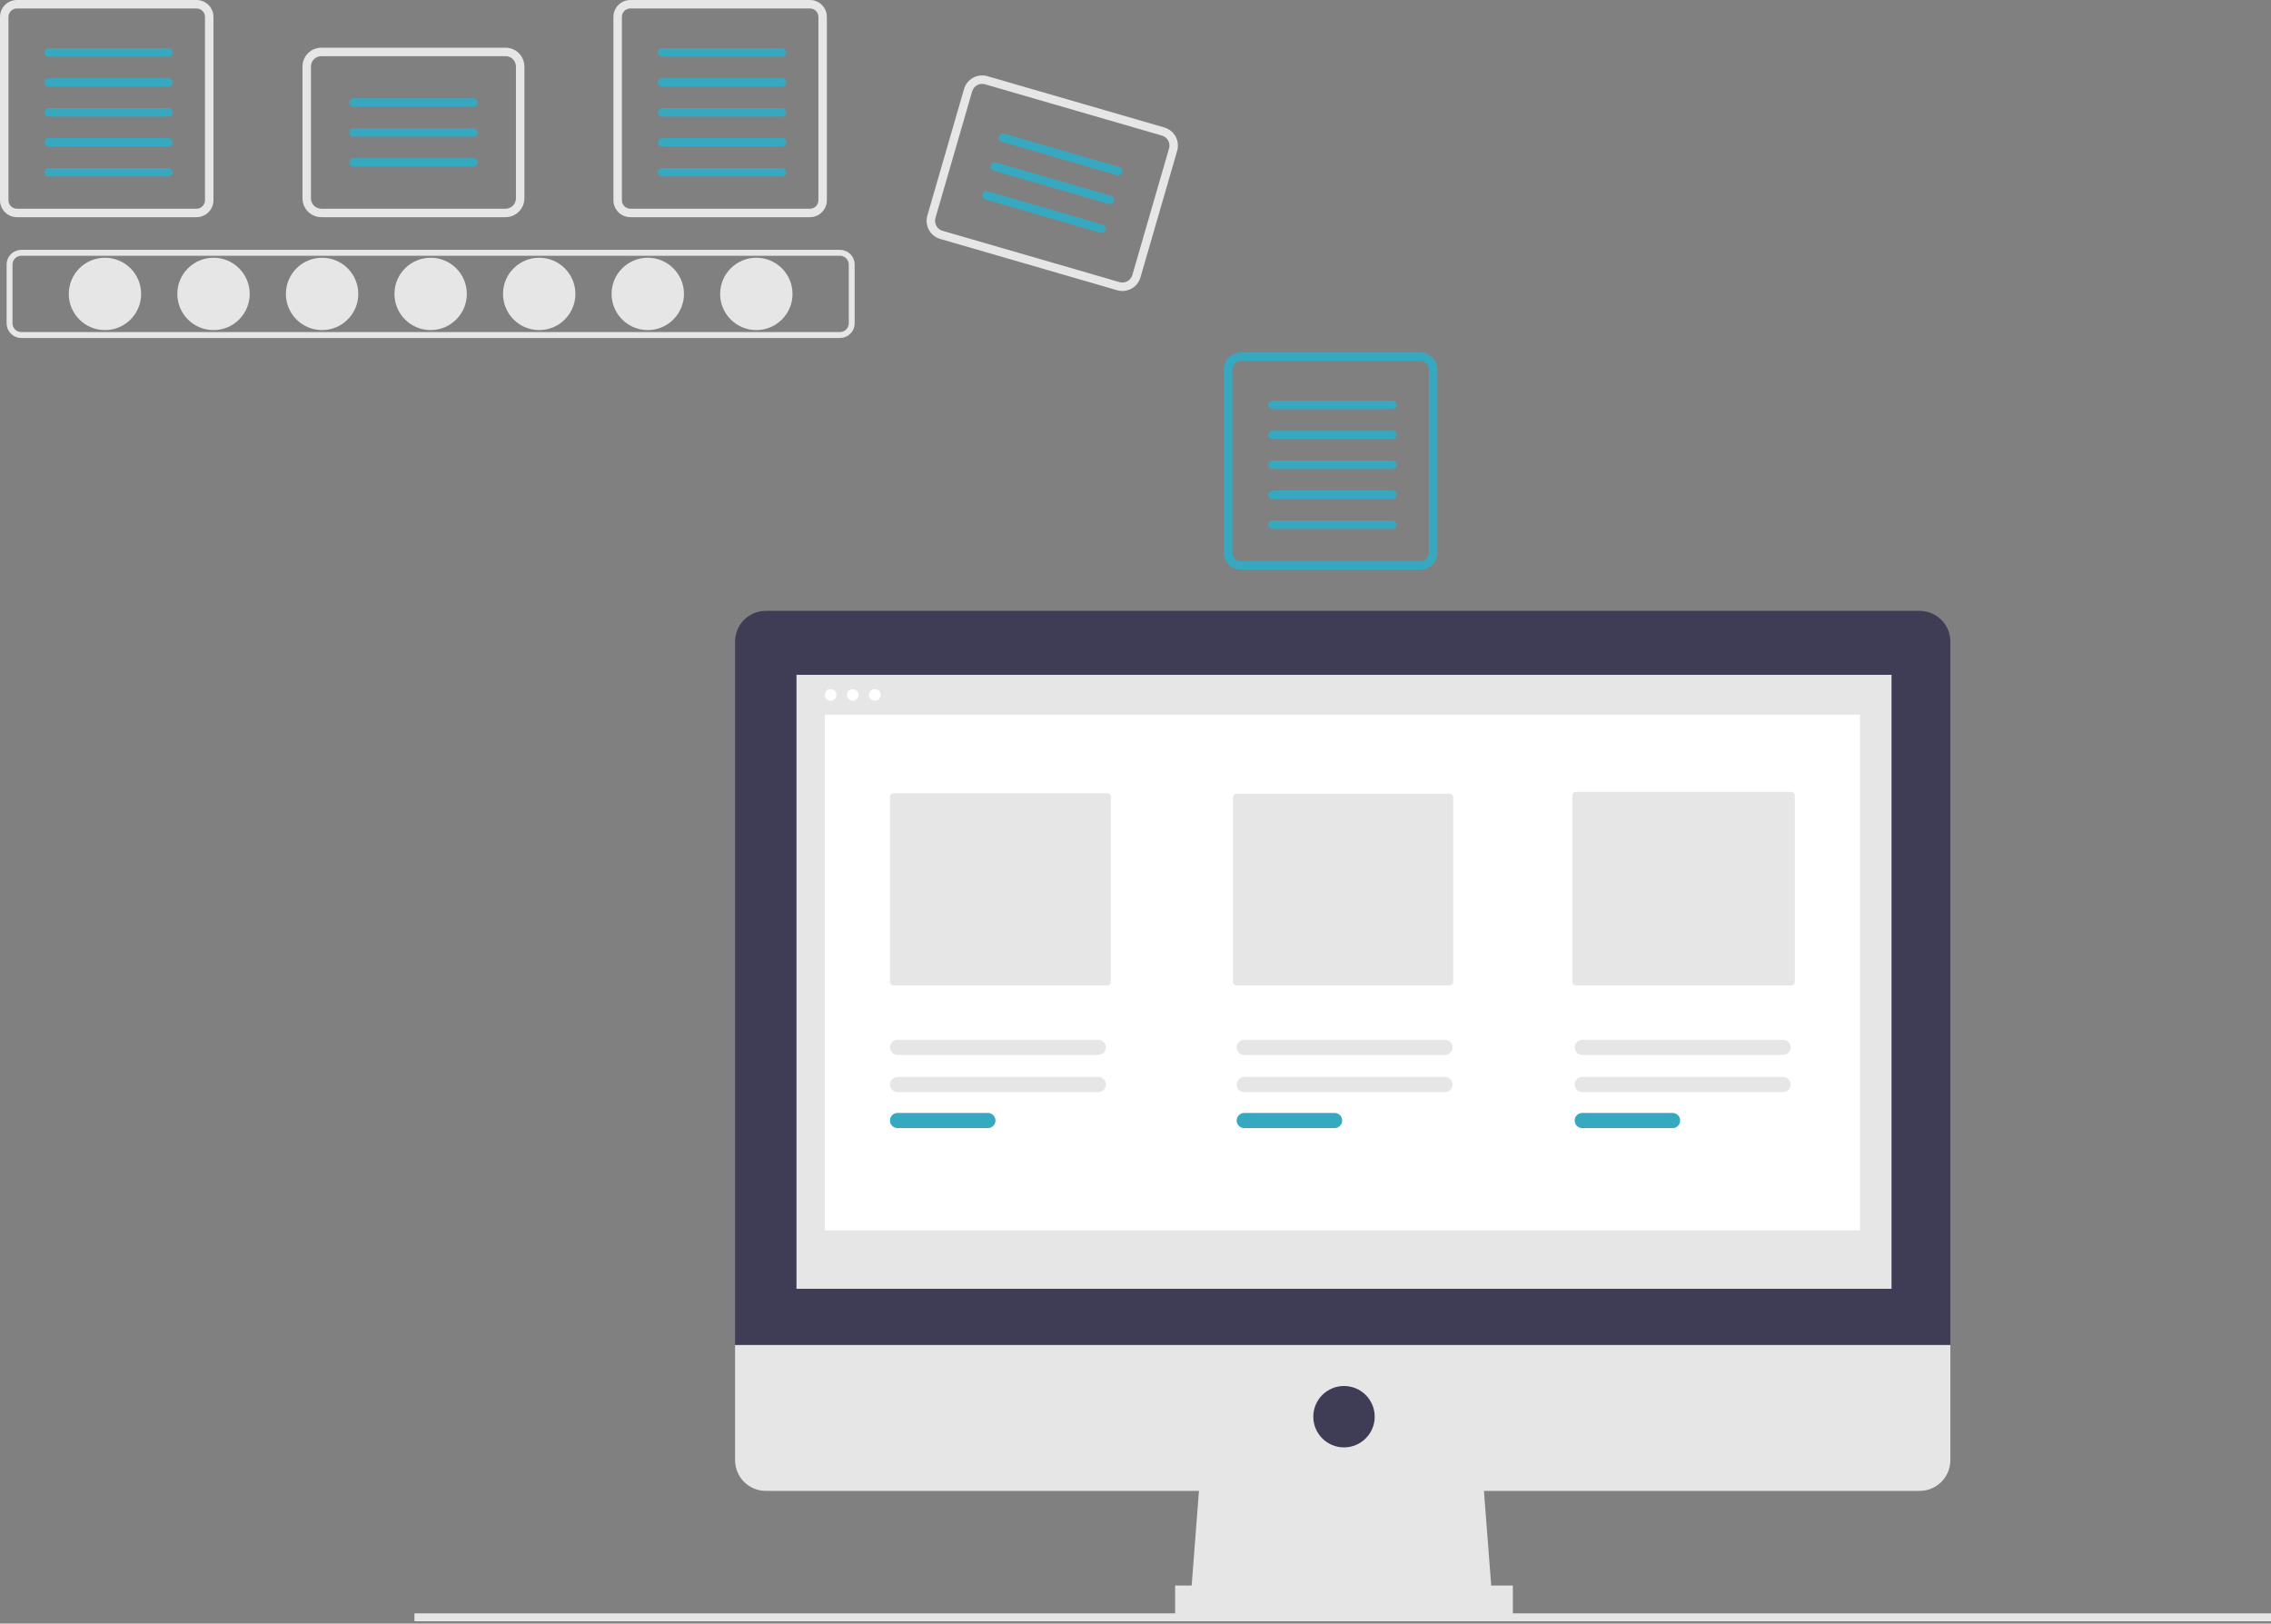 <svg width="200" height="143" viewBox="0 0 200 143" fill="none" xmlns="http://www.w3.org/2000/svg">
<rect x="0" y="0" width="200" height="143" fill="#808080" stroke="none"/>
<g clip-path="url(#clip0_816_3122)">
<path d="M9.244 29.075C11.004 29.075 12.43 27.648 12.43 25.888C12.43 24.128 11.004 22.701 9.244 22.701C7.483 22.701 6.057 24.128 6.057 25.888C6.057 27.648 7.483 29.075 9.244 29.075Z" fill="#E6E6E6"/>
<path d="M18.804 29.075C20.564 29.075 21.991 27.648 21.991 25.888C21.991 24.128 20.564 22.701 18.804 22.701C17.044 22.701 15.617 24.128 15.617 25.888C15.617 27.648 17.044 29.075 18.804 29.075Z" fill="#E6E6E6"/>
<path d="M28.365 29.075C30.125 29.075 31.552 27.648 31.552 25.888C31.552 24.128 30.125 22.701 28.365 22.701C26.605 22.701 25.178 24.128 25.178 25.888C25.178 27.648 26.605 29.075 28.365 29.075Z" fill="#E6E6E6"/>
<path d="M37.925 29.075C39.685 29.075 41.112 27.648 41.112 25.888C41.112 24.128 39.685 22.701 37.925 22.701C36.165 22.701 34.738 24.128 34.738 25.888C34.738 27.648 36.165 29.075 37.925 29.075Z" fill="#E6E6E6"/>
<path d="M47.486 29.075C49.246 29.075 50.673 27.648 50.673 25.888C50.673 24.128 49.246 22.701 47.486 22.701C45.726 22.701 44.299 24.128 44.299 25.888C44.299 27.648 45.726 29.075 47.486 29.075Z" fill="#E6E6E6"/>
<path d="M57.047 29.075C58.807 29.075 60.234 27.648 60.234 25.888C60.234 24.128 58.807 22.701 57.047 22.701C55.287 22.701 53.86 24.128 53.86 25.888C53.86 27.648 55.287 29.075 57.047 29.075Z" fill="#E6E6E6"/>
<path d="M66.608 29.075C68.368 29.075 69.795 27.648 69.795 25.888C69.795 24.128 68.368 22.701 66.608 22.701C64.848 22.701 63.421 24.128 63.421 25.888C63.421 27.648 64.848 29.075 66.608 29.075Z" fill="#E6E6E6"/>
<path d="M73.971 29.769H1.879C1.535 29.769 1.205 29.632 0.962 29.389C0.719 29.146 0.582 28.816 0.582 28.472V23.304C0.582 22.96 0.719 22.631 0.962 22.388C1.205 22.145 1.535 22.008 1.879 22.007H73.971C74.315 22.008 74.645 22.145 74.888 22.388C75.131 22.631 75.268 22.96 75.268 23.304V28.472C75.268 28.816 75.131 29.146 74.888 29.389C74.645 29.632 74.315 29.769 73.971 29.769ZM1.879 22.526C1.673 22.526 1.475 22.608 1.329 22.754C1.183 22.9 1.101 23.098 1.101 23.304V28.472C1.101 28.679 1.183 28.876 1.329 29.022C1.475 29.168 1.673 29.25 1.879 29.25H73.971C74.177 29.25 74.375 29.168 74.521 29.022C74.667 28.876 74.749 28.679 74.749 28.472V23.304C74.749 23.098 74.667 22.9 74.521 22.754C74.375 22.608 74.177 22.526 73.971 22.526L1.879 22.526Z" fill="#E6E6E6"/>
<path d="M17.308 0.745C17.505 0.745 17.695 0.824 17.834 0.964C17.974 1.103 18.052 1.293 18.053 1.49V17.637C18.052 17.835 17.974 18.024 17.834 18.164C17.695 18.304 17.505 18.382 17.308 18.383H1.49C1.293 18.382 1.103 18.304 0.964 18.164C0.824 18.024 0.745 17.835 0.745 17.637V1.49C0.745 1.293 0.824 1.103 0.964 0.964C1.103 0.824 1.293 0.745 1.49 0.745L17.308 0.745ZM17.308 1.07027e-05H1.49C1.095 1.07027e-05 0.716 0.157 0.436 0.437C0.157 0.716 0 1.095 0 1.49V17.637C0 18.033 0.157 18.412 0.436 18.691C0.716 18.971 1.095 19.128 1.49 19.128H17.308C17.703 19.128 18.082 18.971 18.361 18.691C18.641 18.412 18.798 18.033 18.798 17.637V1.49C18.798 1.095 18.641 0.716 18.361 0.436C18.082 0.157 17.703 1.13228e-05 17.308 1.07027e-05Z" fill="#E6E6E6"/>
<path d="M14.84 4.99H4.287C4.238 4.99 4.189 4.98 4.144 4.962C4.098 4.943 4.057 4.916 4.022 4.881C3.987 4.847 3.96 4.805 3.941 4.76C3.922 4.715 3.912 4.666 3.912 4.617C3.912 4.568 3.922 4.519 3.941 4.474C3.96 4.428 3.987 4.387 4.022 4.353C4.057 4.318 4.098 4.291 4.144 4.272C4.189 4.254 4.238 4.244 4.287 4.244H14.84C14.889 4.244 14.938 4.254 14.983 4.272C15.029 4.291 15.07 4.318 15.105 4.353C15.14 4.387 15.168 4.428 15.186 4.474C15.205 4.519 15.215 4.568 15.215 4.617C15.215 4.666 15.205 4.715 15.186 4.76C15.168 4.805 15.14 4.847 15.105 4.881C15.07 4.916 15.029 4.943 14.983 4.962C14.938 4.98 14.889 4.99 14.84 4.99Z" fill="#36A9C0"/>
<path d="M14.84 7.628H4.287C4.238 7.628 4.189 7.619 4.144 7.6C4.098 7.582 4.057 7.554 4.022 7.52C3.987 7.485 3.96 7.444 3.941 7.398C3.922 7.353 3.912 7.304 3.912 7.255C3.912 7.206 3.922 7.158 3.941 7.112C3.96 7.067 3.987 7.026 4.022 6.991C4.057 6.957 4.098 6.929 4.144 6.911C4.189 6.892 4.238 6.883 4.287 6.883H14.84C14.889 6.883 14.938 6.892 14.983 6.911C15.029 6.929 15.07 6.957 15.105 6.991C15.14 7.026 15.168 7.067 15.186 7.112C15.205 7.158 15.215 7.206 15.215 7.255C15.215 7.304 15.205 7.353 15.186 7.398C15.168 7.444 15.14 7.485 15.105 7.52C15.07 7.554 15.029 7.582 14.983 7.6C14.938 7.619 14.889 7.628 14.84 7.628Z" fill="#36A9C0"/>
<path d="M14.84 10.266H4.287C4.238 10.266 4.189 10.257 4.144 10.238C4.098 10.22 4.057 10.192 4.022 10.158C3.987 10.123 3.96 10.082 3.941 10.037C3.922 9.991 3.912 9.943 3.912 9.894C3.912 9.844 3.922 9.796 3.941 9.75C3.96 9.705 3.987 9.664 4.022 9.629C4.057 9.595 4.098 9.567 4.144 9.549C4.189 9.53 4.238 9.521 4.287 9.521H14.84C14.889 9.521 14.938 9.53 14.983 9.549C15.029 9.567 15.07 9.595 15.105 9.629C15.14 9.664 15.168 9.705 15.186 9.75C15.205 9.796 15.215 9.844 15.215 9.894C15.215 9.943 15.205 9.991 15.186 10.037C15.168 10.082 15.14 10.123 15.105 10.158C15.07 10.192 15.029 10.22 14.983 10.238C14.938 10.257 14.889 10.266 14.84 10.266Z" fill="#36A9C0"/>
<path d="M14.84 12.904H4.287C4.238 12.905 4.189 12.895 4.144 12.877C4.098 12.858 4.057 12.831 4.022 12.796C3.987 12.761 3.96 12.72 3.941 12.675C3.922 12.63 3.912 12.581 3.912 12.532C3.912 12.483 3.922 12.434 3.941 12.389C3.96 12.343 3.987 12.302 4.022 12.268C4.057 12.233 4.098 12.206 4.144 12.187C4.189 12.168 4.238 12.159 4.287 12.159H14.84C14.889 12.159 14.938 12.168 14.983 12.187C15.029 12.206 15.07 12.233 15.105 12.268C15.14 12.302 15.168 12.343 15.186 12.389C15.205 12.434 15.215 12.483 15.215 12.532C15.215 12.581 15.205 12.63 15.186 12.675C15.168 12.72 15.14 12.761 15.105 12.796C15.07 12.831 15.029 12.858 14.983 12.877C14.938 12.895 14.889 12.905 14.84 12.904Z" fill="#36A9C0"/>
<path d="M14.841 15.543H4.288C4.189 15.543 4.094 15.504 4.024 15.434C3.954 15.364 3.915 15.269 3.915 15.17C3.915 15.072 3.954 14.977 4.024 14.907C4.094 14.837 4.189 14.798 4.288 14.798H14.841C14.94 14.798 15.034 14.837 15.104 14.907C15.174 14.977 15.213 15.072 15.213 15.17C15.213 15.269 15.174 15.364 15.104 15.434C15.034 15.504 14.94 15.543 14.841 15.543Z" fill="#36A9C0"/>
<path d="M71.33 0.745C71.528 0.745 71.717 0.824 71.857 0.964C71.996 1.103 72.075 1.293 72.075 1.49V17.637C72.075 17.835 71.996 18.024 71.857 18.164C71.717 18.304 71.528 18.382 71.33 18.383H55.513C55.315 18.382 55.126 18.304 54.986 18.164C54.846 18.024 54.768 17.835 54.768 17.637V1.49C54.768 1.293 54.846 1.103 54.986 0.964C55.126 0.824 55.315 0.745 55.513 0.745L71.33 0.745ZM71.33 1.07027e-05H55.513C55.117 1.07027e-05 54.738 0.157 54.459 0.437C54.179 0.716 54.023 1.095 54.023 1.49V17.637C54.023 18.033 54.179 18.412 54.459 18.691C54.738 18.971 55.117 19.128 55.513 19.128H71.33C71.725 19.128 72.104 18.971 72.384 18.691C72.663 18.412 72.82 18.033 72.82 17.637V1.49C72.82 1.095 72.663 0.716 72.384 0.436C72.104 0.157 71.725 1.07027e-05 71.33 1.07027e-05Z" fill="#E6E6E6"/>
<path d="M68.864 4.99H58.31C58.261 4.99 58.213 4.98 58.167 4.962C58.122 4.943 58.08 4.916 58.045 4.881C58.011 4.847 57.983 4.805 57.964 4.76C57.945 4.715 57.935 4.666 57.935 4.617C57.935 4.568 57.945 4.519 57.964 4.474C57.983 4.428 58.011 4.387 58.045 4.353C58.08 4.318 58.122 4.291 58.167 4.272C58.213 4.254 58.261 4.244 58.31 4.244H68.864C68.962 4.245 69.056 4.285 69.126 4.354C69.195 4.424 69.234 4.519 69.234 4.617C69.234 4.715 69.195 4.81 69.126 4.88C69.056 4.949 68.962 4.989 68.864 4.99Z" fill="#36A9C0"/>
<path d="M68.864 7.628H58.31C58.261 7.628 58.213 7.619 58.167 7.6C58.122 7.582 58.08 7.554 58.045 7.52C58.011 7.485 57.983 7.444 57.964 7.398C57.945 7.353 57.935 7.304 57.935 7.255C57.935 7.206 57.945 7.158 57.964 7.112C57.983 7.067 58.011 7.026 58.045 6.991C58.08 6.957 58.122 6.929 58.167 6.911C58.213 6.892 58.261 6.883 58.31 6.883H68.864C68.962 6.883 69.056 6.923 69.126 6.993C69.195 7.063 69.234 7.157 69.234 7.255C69.234 7.354 69.195 7.448 69.126 7.518C69.056 7.588 68.962 7.627 68.864 7.628Z" fill="#36A9C0"/>
<path d="M68.864 10.266H58.31C58.261 10.266 58.213 10.257 58.167 10.238C58.122 10.22 58.08 10.192 58.045 10.158C58.011 10.123 57.983 10.082 57.964 10.037C57.945 9.991 57.935 9.943 57.935 9.894C57.935 9.844 57.945 9.796 57.964 9.75C57.983 9.705 58.011 9.664 58.045 9.629C58.08 9.595 58.122 9.567 58.167 9.549C58.213 9.53 58.261 9.521 58.31 9.521H68.864C68.962 9.522 69.056 9.561 69.126 9.631C69.195 9.701 69.234 9.795 69.234 9.894C69.234 9.992 69.195 10.086 69.126 10.156C69.056 10.226 68.962 10.265 68.864 10.266Z" fill="#36A9C0"/>
<path d="M68.864 12.904H58.31C58.261 12.905 58.213 12.895 58.167 12.877C58.122 12.858 58.08 12.831 58.045 12.796C58.011 12.761 57.983 12.72 57.964 12.675C57.945 12.63 57.935 12.581 57.935 12.532C57.935 12.483 57.945 12.434 57.964 12.389C57.983 12.343 58.011 12.302 58.045 12.268C58.08 12.233 58.122 12.206 58.167 12.187C58.213 12.168 58.261 12.159 58.31 12.159H68.864C68.962 12.16 69.056 12.199 69.126 12.269C69.195 12.339 69.234 12.434 69.234 12.532C69.234 12.63 69.195 12.725 69.126 12.794C69.056 12.864 68.962 12.904 68.864 12.904Z" fill="#36A9C0"/>
<path d="M68.863 15.543H58.31C58.211 15.543 58.117 15.504 58.047 15.434C57.977 15.364 57.938 15.269 57.938 15.17C57.938 15.072 57.977 14.977 58.047 14.907C58.117 14.837 58.211 14.798 58.31 14.798H68.863C68.962 14.798 69.057 14.837 69.127 14.907C69.197 14.977 69.236 15.072 69.236 15.17C69.236 15.269 69.197 15.364 69.127 15.434C69.057 15.504 68.962 15.543 68.863 15.543Z" fill="#36A9C0"/>
<path d="M125.091 31.792C125.288 31.793 125.478 31.871 125.617 32.011C125.757 32.151 125.836 32.34 125.836 32.537V48.684C125.836 48.882 125.757 49.071 125.617 49.211C125.478 49.351 125.288 49.429 125.091 49.43H109.273C109.076 49.429 108.887 49.351 108.747 49.211C108.607 49.071 108.529 48.882 108.528 48.684V32.537C108.529 32.34 108.607 32.151 108.747 32.011C108.887 31.871 109.076 31.793 109.273 31.792L125.091 31.792ZM125.091 31.047H109.273C108.878 31.047 108.499 31.204 108.22 31.484C107.94 31.763 107.783 32.142 107.783 32.537V48.684C107.783 49.08 107.94 49.459 108.22 49.738C108.499 50.018 108.878 50.175 109.273 50.175H125.091C125.486 50.175 125.865 50.018 126.145 49.738C126.424 49.459 126.581 49.08 126.581 48.684V32.537C126.581 32.142 126.424 31.763 126.145 31.484C125.865 31.204 125.486 31.047 125.091 31.047Z" fill="#36A9C0"/>
<path d="M122.624 36.037H112.071C112.022 36.037 111.973 36.028 111.928 36.009C111.882 35.99 111.841 35.963 111.806 35.928C111.771 35.894 111.744 35.852 111.725 35.807C111.706 35.762 111.696 35.713 111.696 35.664C111.696 35.615 111.706 35.566 111.725 35.521C111.744 35.476 111.771 35.434 111.806 35.4C111.841 35.365 111.882 35.338 111.928 35.319C111.973 35.301 112.022 35.291 112.071 35.291H122.624C122.723 35.292 122.817 35.332 122.886 35.401C122.956 35.471 122.995 35.566 122.995 35.664C122.995 35.763 122.956 35.857 122.886 35.927C122.817 35.996 122.723 36.036 122.624 36.037Z" fill="#36A9C0"/>
<path d="M122.624 38.675H112.071C111.972 38.675 111.877 38.636 111.807 38.566C111.737 38.496 111.698 38.401 111.698 38.302C111.698 38.204 111.737 38.109 111.807 38.039C111.877 37.969 111.972 37.93 112.071 37.93H122.624C122.723 37.93 122.818 37.969 122.887 38.039C122.957 38.109 122.997 38.204 122.997 38.302C122.997 38.401 122.957 38.496 122.887 38.566C122.818 38.636 122.723 38.675 122.624 38.675Z" fill="#36A9C0"/>
<path d="M122.624 41.313H112.071C112.022 41.313 111.973 41.304 111.928 41.285C111.882 41.267 111.841 41.239 111.806 41.205C111.771 41.17 111.744 41.129 111.725 41.084C111.706 41.038 111.696 40.99 111.696 40.941C111.696 40.892 111.706 40.843 111.725 40.798C111.744 40.752 111.771 40.711 111.806 40.677C111.841 40.642 111.882 40.615 111.928 40.596C111.973 40.577 112.022 40.568 112.071 40.568H122.624C122.722 40.569 122.817 40.608 122.886 40.678C122.955 40.748 122.994 40.842 122.994 40.941C122.994 41.039 122.955 41.133 122.886 41.203C122.817 41.273 122.722 41.313 122.624 41.313Z" fill="#36A9C0"/>
<path d="M122.624 43.952H112.071C112.022 43.952 111.973 43.943 111.928 43.924C111.882 43.905 111.841 43.878 111.806 43.843C111.771 43.809 111.744 43.768 111.725 43.722C111.706 43.677 111.696 43.628 111.696 43.579C111.696 43.53 111.706 43.481 111.725 43.436C111.744 43.391 111.771 43.349 111.806 43.315C111.841 43.28 111.882 43.253 111.928 43.234C111.973 43.216 112.022 43.206 112.071 43.206H122.624C122.723 43.207 122.817 43.247 122.886 43.316C122.956 43.386 122.995 43.481 122.995 43.579C122.995 43.678 122.956 43.772 122.886 43.842C122.817 43.912 122.723 43.951 122.624 43.952Z" fill="#36A9C0"/>
<path d="M122.624 46.59H112.071C112.022 46.59 111.973 46.581 111.928 46.562C111.882 46.544 111.841 46.516 111.806 46.482C111.771 46.447 111.744 46.406 111.725 46.361C111.706 46.315 111.696 46.267 111.696 46.217C111.696 46.168 111.706 46.12 111.725 46.074C111.744 46.029 111.771 45.988 111.806 45.953C111.841 45.919 111.882 45.891 111.928 45.873C111.973 45.854 112.022 45.845 112.071 45.845H122.624C122.723 45.846 122.817 45.885 122.886 45.955C122.956 46.025 122.995 46.119 122.995 46.217C122.995 46.316 122.956 46.41 122.886 46.48C122.817 46.55 122.723 46.589 122.624 46.59Z" fill="#36A9C0"/>
<path d="M44.526 19.128H28.294C27.855 19.127 27.435 18.953 27.124 18.642C26.814 18.332 26.639 17.911 26.639 17.472V5.857C26.639 5.419 26.814 4.998 27.124 4.687C27.434 4.377 27.855 4.202 28.294 4.202H44.526C44.965 4.202 45.386 4.377 45.696 4.687C46.007 4.998 46.181 5.418 46.182 5.857V17.472C46.181 17.911 46.007 18.332 45.696 18.642C45.386 18.953 44.965 19.127 44.526 19.128ZM28.294 4.947C28.053 4.947 27.822 5.043 27.651 5.214C27.48 5.385 27.384 5.616 27.384 5.857V17.472C27.384 17.713 27.48 17.945 27.651 18.116C27.822 18.286 28.053 18.382 28.294 18.383H44.526C44.767 18.382 44.999 18.286 45.169 18.116C45.34 17.945 45.436 17.713 45.437 17.472V5.857C45.436 5.616 45.34 5.385 45.169 5.214C44.999 5.043 44.767 4.947 44.526 4.947H28.294Z" fill="#E6E6E6"/>
<path d="M41.687 9.399H31.134C31.035 9.398 30.941 9.359 30.872 9.289C30.803 9.219 30.764 9.125 30.764 9.026C30.764 8.928 30.803 8.834 30.872 8.764C30.941 8.694 31.035 8.654 31.134 8.654H41.687C41.736 8.654 41.785 8.663 41.83 8.682C41.876 8.7 41.917 8.727 41.952 8.762C41.987 8.797 42.015 8.838 42.033 8.883C42.052 8.929 42.062 8.977 42.062 9.026C42.062 9.075 42.052 9.124 42.033 9.169C42.015 9.215 41.987 9.256 41.952 9.291C41.917 9.325 41.876 9.353 41.83 9.371C41.785 9.39 41.736 9.399 41.687 9.399Z" fill="#36A9C0"/>
<path d="M41.687 12.037H31.134C31.035 12.037 30.941 11.997 30.872 11.927C30.803 11.858 30.764 11.763 30.764 11.665C30.764 11.566 30.803 11.472 30.872 11.402C30.941 11.332 31.035 11.293 31.134 11.292H41.687C41.736 11.292 41.785 11.301 41.83 11.32C41.876 11.338 41.917 11.366 41.952 11.401C41.987 11.435 42.015 11.476 42.033 11.522C42.052 11.567 42.062 11.616 42.062 11.665C42.062 11.714 42.052 11.763 42.033 11.808C42.015 11.853 41.987 11.894 41.952 11.929C41.917 11.964 41.876 11.991 41.83 12.01C41.785 12.028 41.736 12.038 41.687 12.037Z" fill="#36A9C0"/>
<path d="M41.687 14.676H31.134C31.035 14.675 30.941 14.635 30.872 14.566C30.803 14.496 30.764 14.401 30.764 14.303C30.764 14.205 30.803 14.11 30.872 14.04C30.941 13.971 31.035 13.931 31.134 13.93H41.687C41.736 13.93 41.785 13.94 41.83 13.958C41.876 13.977 41.917 14.004 41.952 14.039C41.987 14.073 42.015 14.114 42.033 14.16C42.052 14.205 42.062 14.254 42.062 14.303C42.062 14.352 42.052 14.401 42.033 14.446C42.015 14.491 41.987 14.533 41.952 14.567C41.917 14.602 41.876 14.629 41.83 14.648C41.785 14.666 41.736 14.676 41.687 14.676Z" fill="#36A9C0"/>
<path d="M98.385 25.564L82.796 21.043C82.374 20.92 82.019 20.635 81.807 20.25C81.595 19.866 81.545 19.413 81.667 18.991L84.901 7.837C85.024 7.415 85.309 7.059 85.694 6.848C86.078 6.636 86.531 6.586 86.953 6.707L102.542 11.228C102.964 11.351 103.319 11.636 103.531 12.021C103.742 12.405 103.793 12.858 103.671 13.28L100.436 24.435C100.313 24.856 100.029 25.212 99.644 25.423C99.259 25.635 98.806 25.685 98.385 25.564ZM86.745 7.423C86.513 7.356 86.264 7.384 86.053 7.5C85.841 7.617 85.685 7.812 85.617 8.044L82.382 19.199C82.315 19.431 82.343 19.68 82.459 19.891C82.576 20.103 82.771 20.26 83.003 20.327L98.592 24.848C98.824 24.915 99.073 24.887 99.285 24.771C99.496 24.654 99.653 24.459 99.721 24.227L102.956 13.072C103.022 12.84 102.995 12.591 102.878 12.38C102.762 12.168 102.566 12.011 102.334 11.944L86.745 7.423Z" fill="#E6E6E6"/>
<path d="M98.368 15.429L88.232 12.49C88.137 12.462 88.057 12.398 88.01 12.312C87.962 12.225 87.951 12.123 87.979 12.028C88.006 11.934 88.07 11.854 88.156 11.806C88.243 11.758 88.345 11.747 88.439 11.774L98.575 14.713C98.67 14.741 98.75 14.805 98.798 14.892C98.845 14.978 98.857 15.08 98.829 15.175C98.802 15.27 98.737 15.35 98.651 15.398C98.564 15.445 98.463 15.457 98.368 15.429Z" fill="#36A9C0"/>
<path d="M97.633 17.963L87.497 15.024C87.45 15.01 87.406 14.987 87.368 14.957C87.33 14.926 87.298 14.888 87.275 14.846C87.251 14.803 87.236 14.756 87.231 14.707C87.225 14.658 87.23 14.609 87.243 14.562C87.257 14.515 87.28 14.471 87.31 14.433C87.341 14.395 87.379 14.363 87.421 14.339C87.464 14.316 87.511 14.301 87.56 14.296C87.609 14.29 87.658 14.294 87.705 14.308L97.84 17.247C97.935 17.275 98.015 17.339 98.062 17.426C98.11 17.512 98.121 17.614 98.094 17.709C98.066 17.804 98.002 17.884 97.916 17.931C97.829 17.979 97.728 17.99 97.633 17.963Z" fill="#36A9C0"/>
<path d="M96.898 20.497L86.762 17.558C86.668 17.53 86.588 17.466 86.54 17.379C86.493 17.293 86.481 17.191 86.509 17.096C86.536 17.001 86.6 16.921 86.687 16.874C86.773 16.826 86.875 16.815 86.97 16.842L97.105 19.781C97.2 19.809 97.28 19.873 97.328 19.959C97.376 20.046 97.387 20.148 97.359 20.243C97.332 20.338 97.268 20.418 97.181 20.465C97.095 20.513 96.993 20.524 96.898 20.497Z" fill="#36A9C0"/>
<path d="M200 142.1H36.498V142.802H200V142.1Z" fill="#E6E6E6"/>
<path d="M131.431 141.003H104.843L105.744 129.287H130.529L131.431 141.003Z" fill="#E6E6E6"/>
<path d="M133.232 139.652H103.49V142.356H133.232V139.652Z" fill="#E6E6E6"/>
<path d="M169.059 53.805H67.439C66.722 53.805 66.034 54.09 65.527 54.597C65.02 55.104 64.735 55.791 64.735 56.509V118.472H171.762V56.509C171.762 56.154 171.693 55.802 171.557 55.474C171.421 55.146 171.222 54.848 170.971 54.597C170.719 54.346 170.421 54.147 170.093 54.011C169.765 53.875 169.414 53.805 169.059 53.805Z" fill="#3F3D56"/>
<path d="M64.735 118.472V128.611C64.735 128.966 64.805 129.318 64.941 129.646C65.077 129.974 65.276 130.272 65.527 130.523C65.778 130.774 66.076 130.973 66.404 131.109C66.733 131.245 67.084 131.315 67.439 131.315H169.059C169.776 131.315 170.463 131.03 170.971 130.523C171.478 130.016 171.762 129.328 171.762 128.611V118.472H64.735Z" fill="#E6E6E6"/>
<path d="M166.581 59.438H70.144V113.515H166.581V59.438Z" fill="#E6E6E6"/>
<path d="M118.362 127.484C119.855 127.484 121.066 126.274 121.066 124.781C121.066 123.287 119.855 122.077 118.362 122.077C116.869 122.077 115.658 123.287 115.658 124.781C115.658 126.274 116.869 127.484 118.362 127.484Z" fill="#3F3D56"/>
<path d="M73.15 61.722C73.433 61.722 73.663 61.492 73.663 61.209C73.663 60.925 73.433 60.696 73.15 60.696C72.867 60.696 72.637 60.925 72.637 61.209C72.637 61.492 72.867 61.722 73.15 61.722Z" fill="white"/>
<path d="M75.098 61.722C75.382 61.722 75.611 61.492 75.611 61.209C75.611 60.925 75.382 60.696 75.098 60.696C74.815 60.696 74.585 60.925 74.585 61.209C74.585 61.492 74.815 61.722 75.098 61.722Z" fill="white"/>
<path d="M77.045 61.722C77.329 61.722 77.558 61.492 77.558 61.209C77.558 60.925 77.329 60.696 77.045 60.696C76.762 60.696 76.532 60.925 76.532 61.209C76.532 61.492 76.762 61.722 77.045 61.722Z" fill="white"/>
<path d="M163.801 62.952H72.637V108.368H163.801V62.952Z" fill="white"/>
<path d="M78.697 69.86C78.612 69.86 78.53 69.894 78.469 69.955C78.409 70.015 78.375 70.097 78.375 70.183V86.473C78.375 86.558 78.409 86.64 78.469 86.701C78.53 86.761 78.612 86.795 78.697 86.795H97.51C97.596 86.795 97.677 86.761 97.738 86.701C97.798 86.64 97.832 86.558 97.832 86.473V70.183C97.832 70.097 97.798 70.015 97.738 69.955C97.677 69.894 97.596 69.86 97.51 69.86H78.697Z" fill="#E6E6E6"/>
<path d="M108.903 69.913C108.818 69.913 108.736 69.947 108.676 70.007C108.615 70.068 108.581 70.15 108.581 70.235V86.473C108.581 86.558 108.615 86.641 108.676 86.701C108.736 86.761 108.818 86.795 108.903 86.795H127.656C127.742 86.795 127.824 86.761 127.884 86.701C127.945 86.64 127.978 86.558 127.979 86.473V70.235C127.978 70.15 127.945 70.068 127.884 70.007C127.824 69.947 127.742 69.913 127.656 69.913H108.903Z" fill="#E6E6E6"/>
<path d="M138.793 69.742C138.707 69.743 138.626 69.776 138.565 69.837C138.505 69.897 138.471 69.979 138.471 70.065V86.473C138.471 86.558 138.505 86.64 138.565 86.701C138.626 86.761 138.707 86.795 138.793 86.795H157.741C157.826 86.795 157.908 86.761 157.969 86.701C158.029 86.64 158.063 86.558 158.063 86.473V70.065C158.063 69.979 158.029 69.897 157.969 69.837C157.908 69.776 157.826 69.743 157.741 69.742H138.793Z" fill="#E6E6E6"/>
<path d="M79.041 94.859C78.865 94.859 78.695 94.93 78.571 95.055C78.446 95.18 78.376 95.349 78.376 95.525C78.376 95.702 78.446 95.871 78.571 95.996C78.695 96.121 78.865 96.191 79.041 96.192H96.729C96.905 96.191 97.075 96.121 97.199 95.996C97.324 95.871 97.394 95.702 97.394 95.525C97.394 95.349 97.324 95.18 97.199 95.055C97.075 94.93 96.905 94.859 96.729 94.859H79.041Z" fill="#E6E6E6"/>
<path d="M79.041 98.028C78.865 98.029 78.695 98.099 78.571 98.224C78.446 98.349 78.376 98.518 78.376 98.695C78.376 98.871 78.446 99.04 78.571 99.165C78.695 99.29 78.865 99.361 79.041 99.361H87.005C87.181 99.361 87.351 99.29 87.475 99.165C87.6 99.04 87.67 98.871 87.67 98.695C87.67 98.518 87.6 98.349 87.475 98.224C87.351 98.099 87.181 98.029 87.005 98.028H79.041Z" fill="#36A9C0"/>
<path d="M109.572 94.859C109.396 94.859 109.227 94.93 109.102 95.055C108.977 95.18 108.907 95.349 108.907 95.525C108.907 95.702 108.977 95.871 109.102 95.996C109.227 96.121 109.396 96.191 109.572 96.192H127.26C127.437 96.191 127.606 96.121 127.73 95.996C127.855 95.871 127.925 95.702 127.925 95.525C127.925 95.349 127.855 95.18 127.73 95.055C127.606 94.93 127.437 94.859 127.26 94.859H109.572Z" fill="#E6E6E6"/>
<path d="M109.572 98.028C109.396 98.029 109.227 98.099 109.102 98.224C108.977 98.349 108.907 98.518 108.907 98.695C108.907 98.871 108.977 99.04 109.102 99.165C109.227 99.29 109.396 99.361 109.572 99.361H117.536C117.713 99.361 117.882 99.29 118.007 99.165C118.131 99.04 118.201 98.871 118.201 98.695C118.201 98.518 118.131 98.349 118.007 98.224C117.882 98.099 117.713 98.029 117.536 98.028H109.572Z" fill="#36A9C0"/>
<path d="M139.34 94.859C139.163 94.859 138.994 94.93 138.87 95.055C138.745 95.18 138.675 95.349 138.675 95.525C138.675 95.702 138.745 95.871 138.87 95.996C138.994 96.121 139.163 96.191 139.34 96.192H157.028C157.204 96.191 157.373 96.121 157.498 95.996C157.623 95.871 157.693 95.702 157.693 95.525C157.693 95.349 157.623 95.18 157.498 95.055C157.373 94.93 157.204 94.859 157.028 94.859H139.34Z" fill="#E6E6E6"/>
<path d="M79.041 91.586C78.865 91.586 78.695 91.656 78.571 91.781C78.446 91.906 78.376 92.076 78.376 92.252C78.376 92.428 78.446 92.598 78.571 92.723C78.695 92.848 78.865 92.918 79.041 92.918H96.729C96.905 92.918 97.075 92.848 97.199 92.723C97.324 92.598 97.394 92.428 97.394 92.252C97.394 92.076 97.324 91.906 97.199 91.781C97.075 91.656 96.905 91.586 96.729 91.586H79.041Z" fill="#E6E6E6"/>
<path d="M109.572 91.586C109.396 91.586 109.227 91.656 109.102 91.781C108.977 91.906 108.907 92.076 108.907 92.252C108.907 92.428 108.977 92.598 109.102 92.723C109.227 92.848 109.396 92.918 109.572 92.918H127.26C127.437 92.918 127.606 92.848 127.73 92.723C127.855 92.598 127.925 92.428 127.925 92.252C127.925 92.076 127.855 91.906 127.73 91.781C127.606 91.656 127.437 91.586 127.26 91.586H109.572Z" fill="#E6E6E6"/>
<path d="M139.34 91.586C139.163 91.586 138.994 91.656 138.87 91.781C138.745 91.906 138.675 92.076 138.675 92.252C138.675 92.428 138.745 92.598 138.87 92.723C138.994 92.848 139.163 92.918 139.34 92.918H157.028C157.204 92.918 157.373 92.848 157.498 92.723C157.623 92.598 157.693 92.428 157.693 92.252C157.693 92.076 157.623 91.906 157.498 91.781C157.373 91.656 157.204 91.586 157.028 91.586H139.34Z" fill="#E6E6E6"/>
<path d="M139.34 98.028C139.163 98.029 138.994 98.099 138.87 98.224C138.745 98.349 138.675 98.518 138.675 98.695C138.675 98.871 138.745 99.04 138.87 99.165C138.994 99.29 139.163 99.361 139.34 99.361H147.304C147.48 99.361 147.649 99.29 147.774 99.165C147.899 99.04 147.969 98.871 147.969 98.695C147.969 98.518 147.899 98.349 147.774 98.224C147.649 98.099 147.48 98.029 147.304 98.028H139.34Z" fill="#36A9C0"/>
</g>
<defs>
<clipPath id="clip0_816_3122">
<rect width="200" height="142.802" fill="white"/>
</clipPath>
</defs>
</svg>

